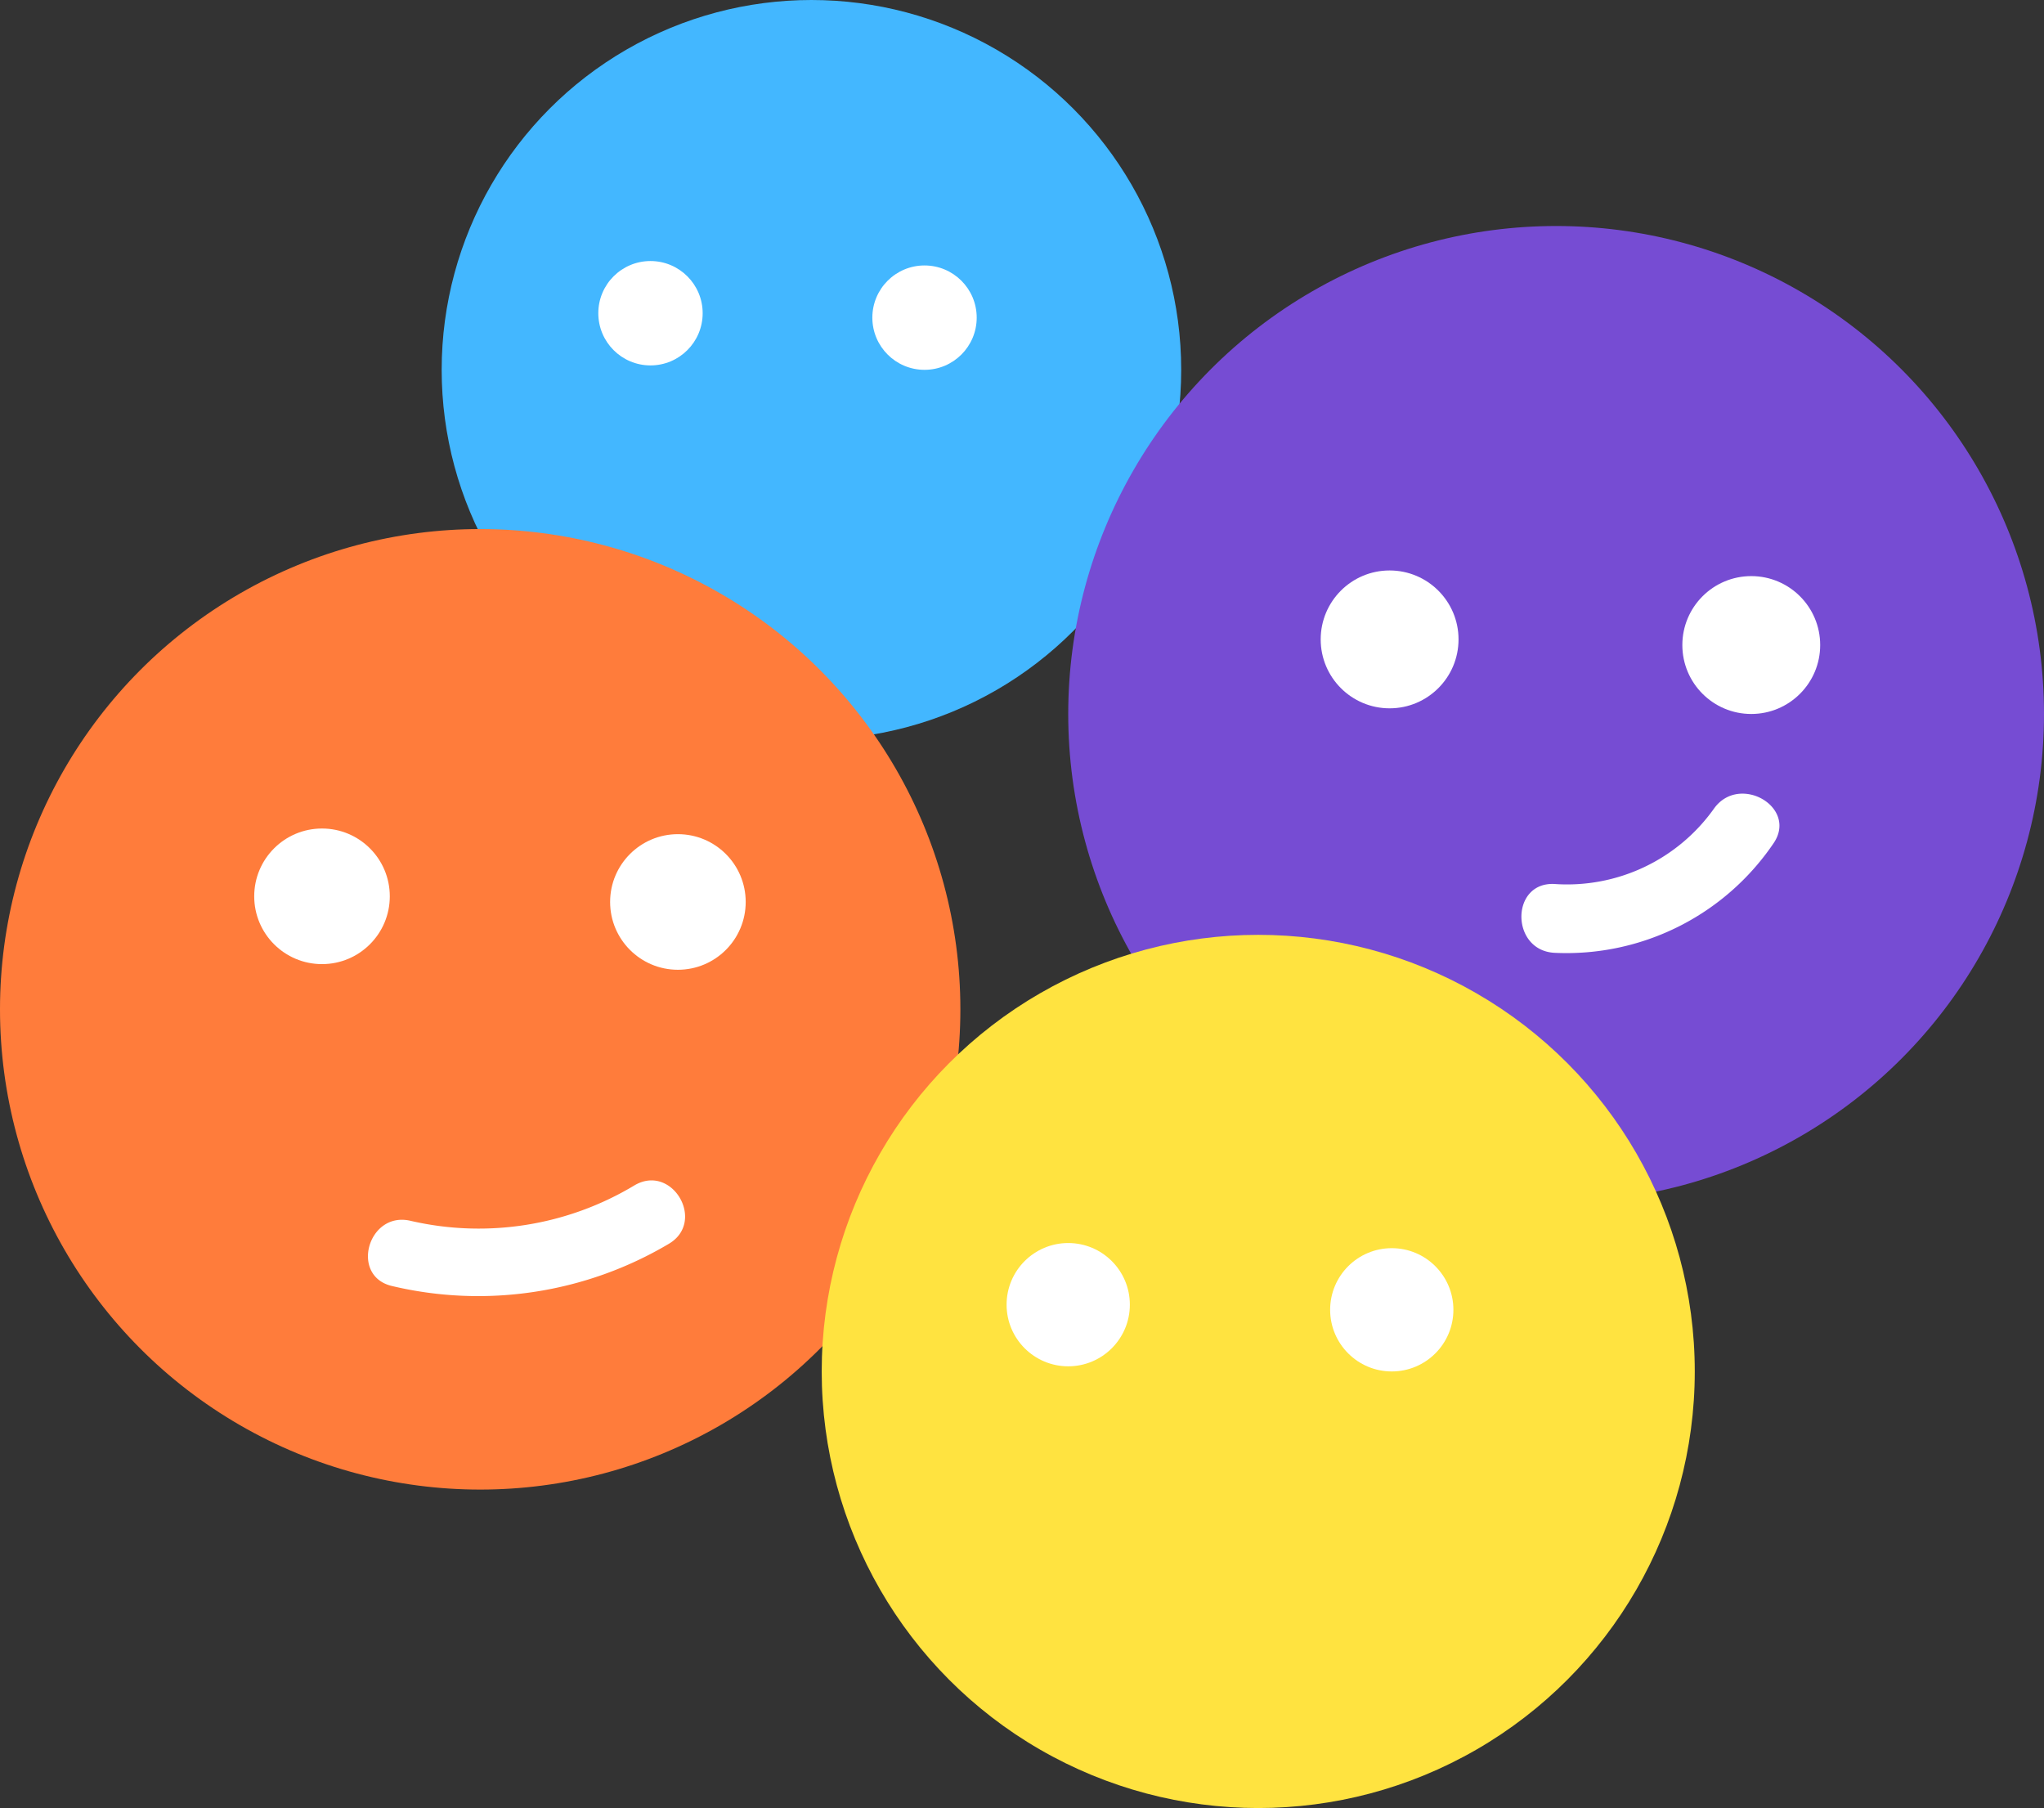 <svg xmlns="http://www.w3.org/2000/svg" viewBox="0 0 199 176"><rect x="0" y="0" width="199" height="176" fill="#333333" stroke="none"/><defs><style>.cls-1{fill:#43b7ff;}.cls-2{fill:#fff;}.cls-3{fill:#ff7c3b;}.cls-4{fill:#764cd3;}.cls-5{fill:#ffe340;}</style></defs><title>Asset 1</title><g id="Layer_2" data-name="Layer 2"><g id="Layer_1-2" data-name="Layer 1"><circle class="cls-1" cx="79" cy="36" r="36"/><circle class="cls-2" cx="63.33" cy="30.49" r="5.08"/><circle class="cls-2" cx="90.01" cy="30.92" r="5.08"/><circle class="cls-3" cx="46.75" cy="98.25" r="46.75"/><circle class="cls-2" cx="31.35" cy="87.25" r="6.6"/><circle class="cls-2" cx="66" cy="87.8" r="6.6"/><path class="cls-2" d="M38.19,125.19a36.38,36.38,0,0,0,26.92-4.11c3.66-2.15.34-7.85-3.33-5.7a29.42,29.42,0,0,1-21.84,3.45c-4.13-.94-5.9,5.42-1.75,6.36Z"/><circle class="cls-4" cx="151.5" cy="69.5" r="47.5"/><circle class="cls-2" cx="135.29" cy="62.24" r="6.71"/><circle class="cls-2" cx="170.5" cy="62.79" r="6.71"/><path class="cls-2" d="M151.35,92.75a24.36,24.36,0,0,0,21.29-10.62c2.48-3.54-3.33-6.9-5.79-3.39a17.54,17.54,0,0,1-15.5,7.31c-4.31-.23-4.3,6.48,0,6.7Z"/><circle class="cls-5" cx="122.5" cy="133.5" r="42.5"/><circle class="cls-2" cx="104" cy="127" r="6"/><circle class="cls-2" cx="135.5" cy="127.5" r="6"/></g></g></svg>